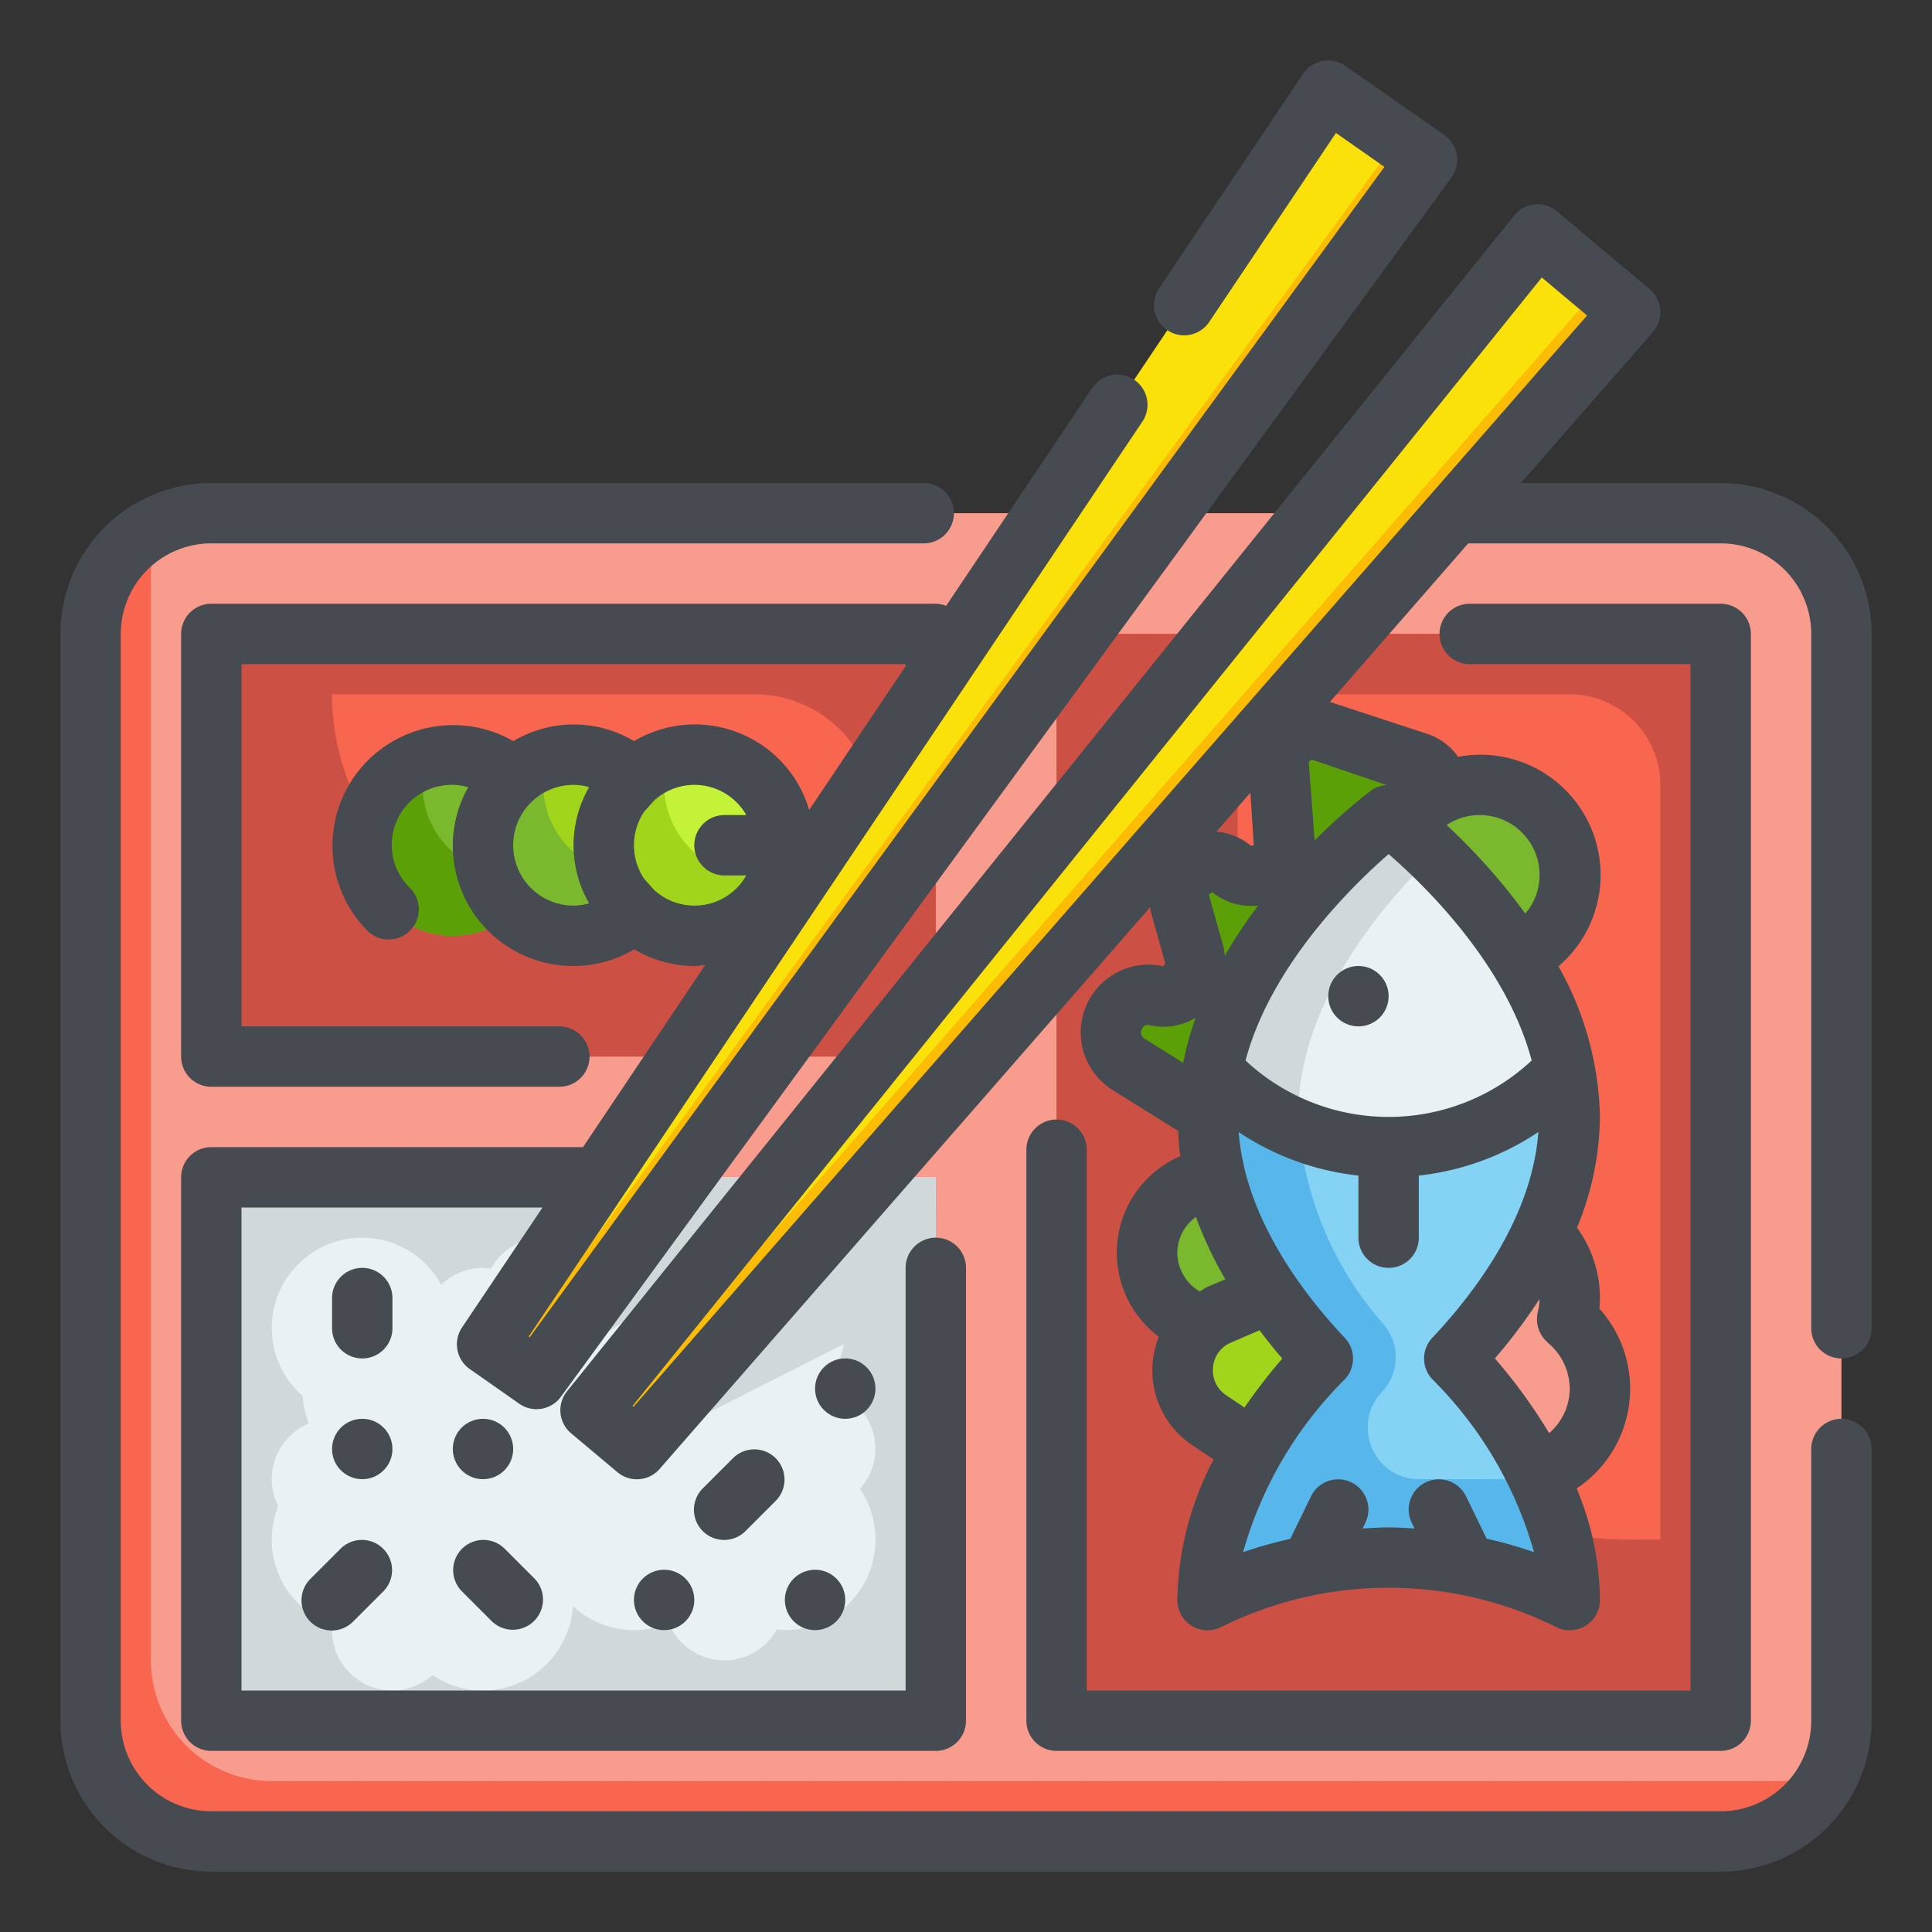 <svg height="512" viewBox="0 0 64 64" width="512" xmlns="http://www.w3.org/2000/svg"><rect x="0" y="0" width="64" height="64" fill="#333333" stroke="none"/><g id="Fill_Outline" data-name="Fill Outline"><g id="Stroke_copy" data-name="Stroke copy"><g><rect fill="#f89c8d" height="44" rx="4" width="58" x="3" y="17"/><path d="m7 21h24v14h-24z" fill="#f8664f"/><path d="m7 21v14h24v-14zm22 10h-10a8 8 0 0 1 -8-8h14a4 4 0 0 1 4 4z" fill="#cc5144"/><path d="m7 39h24v18h-24z" fill="#e9f1f2"/><g fill="#d0d8da"><path d="m31 40.17v2.81l-9.91 5.02-1.53-1.29z"/><path d="m27.93 39-10.16 6.68-1.63-1.15 7.5-5.53z"/><path d="m7 39v18h24v-18zm22 12a3 3 0 0 1 -3 3c-.09 0-.175-.019-.263-.027a1.992 1.992 0 0 1 -3.583-.2 2.971 2.971 0 0 1 -3.154-.552l-.024.021a2.989 2.989 0 0 1 -4.652 2.247 1.992 1.992 0 0 1 -3.324-1.489c0-.061.013-.118.018-.178a2.972 2.972 0 0 1 -1.8-3.932 1.974 1.974 0 0 1 -.218-.89 2 2 0 0 1 1.231-1.846 3.009 3.009 0 0 1 -.207-.912 2.99 2.99 0 1 1 4.593-3.682 1.99 1.99 0 0 1 1.383-.56 1.905 1.905 0 0 1 .263.027 1.993 1.993 0 1 1 3.047 2.473c.024.021.051.038.073.06a2.989 2.989 0 0 1 2.617-1.56c.061 0 .118.014.178.018a2.992 2.992 0 1 1 5.026 3 1.982 1.982 0 0 1 1.284 3.3 2.986 2.986 0 0 1 .512 1.682z"/></g><path d="m35 21h22v36h-22z" fill="#f8664f"/><path d="m35 21v36h22v-36zm20 30h-1a13 13 0 0 1 -13-13v-15h11a3 3 0 0 1 3 3z" fill="#cc5144"/><g><circle cx="40.5" cy="41.5" fill="#7ab92d" r="2.5"/><path d="m38.246 32.97a1.069 1.069 0 0 0 1.326-1.318l-.492-1.752a1.071 1.071 0 0 1 1.72-1.119 1.07 1.07 0 0 0 1.751-.9l-.185-2.572a1.071 1.071 0 0 1 1.4-1.095l3.172 1.033a1.071 1.071 0 0 1 .687 1.35l-1.225 3.735-4.068 8.007-4.943-3.081a1.246 1.246 0 0 1 .854-2.288z" fill="#5ba006"/><path d="m44 42-3.606 1.546a2 2 0 0 0 -.322 3.5l2.928 1.954 2-6z" fill="#a1d51c"/><path d="m51.908 43.7a2.963 2.963 0 0 0 .092-.7 3 3 0 1 0 -4.908 2.3 2.963 2.963 0 0 0 -.092.7 3 3 0 1 0 4.908-2.3z" fill="#f89c8d"/><circle cx="49" cy="29" fill="#7ab92d" r="3"/><path d="m52 37c0-5.523-6-10-6-10s-6 4.477-6 10c0 3.277 2.109 6.176 3.826 8-1.717 1.824-3.826 4.723-3.826 8a13.414 13.414 0 0 1 12 0c0-3.277-2.109-6.176-3.827-8 1.718-1.824 3.827-4.723 3.827-8z" fill="#84d2f4"/><path d="m52 53a13.386 13.386 0 0 0 -12 0c0-3.28 2.11-6.18 3.83-8-1.72-1.82-3.83-4.72-3.83-8 0-5.52 6-10 6-10a17 17 0 0 1 1.5 1.32c-1.78 1.71-4.5 4.96-4.5 8.68a11.375 11.375 0 0 0 2.86 6.9 1.678 1.678 0 0 1 -.09 2.22 1.665 1.665 0 0 0 -.46 1.16 1.7 1.7 0 0 0 1.7 1.72h4a9.269 9.269 0 0 1 .99 4z" fill="#57b7eb"/><path d="m46 27s-4.9 3.671-5.834 8.462a7.974 7.974 0 0 0 11.668 0c-.934-4.791-5.834-8.462-5.834-8.462z" fill="#e9f1f2"/><path d="m43 37a2.954 2.954 0 0 0 .02.42 8.076 8.076 0 0 1 -2.85-1.96c.93-4.79 5.83-8.46 5.83-8.46a17 17 0 0 1 1.5 1.32c-1.78 1.71-4.5 4.96-4.5 8.68z" fill="#d0d8da"/></g><g><circle cx="15" cy="28" fill="#7ab92d" r="3"/><path d="m18 28a3 3 0 1 1 -3.87-2.87 3.1 3.1 0 0 0 -.13.87 2.929 2.929 0 0 0 1.02 2.24.974.974 0 0 1 -.02-.24 3 3 0 0 1 1.5-2.6 3 3 0 0 1 1.5 2.6z" fill="#5ba006"/><circle cx="19" cy="28" fill="#a1d51c" r="3"/><path d="m22 28a3 3 0 1 1 -3.87-2.87 3.1 3.1 0 0 0 -.13.87 2.929 2.929 0 0 0 1.02 2.24.974.974 0 0 1 -.02-.24 3 3 0 0 1 1.5-2.6 3 3 0 0 1 1.5 2.6z" fill="#7ab92d"/><circle cx="23" cy="28" fill="#c4f236" r="3"/><path d="m25.87 28.87a3 3 0 1 1 -3.74-3.74 3.1 3.1 0 0 0 -.13.87 3 3 0 0 0 3 3 3.1 3.1 0 0 0 .87-.13z" fill="#a1d51c"/></g><g><path d="m54 10.341-32.905 37.659-1.533-1.285 31.374-38.945z" fill="#f9e109"/><path d="m47.272 5.294-29.498 40.384-1.638-1.147 27.86-41.531z" fill="#f9e109"/><g fill="#fcbc04"><path d="m54 10.34-32.91 37.66-1.53-1.29 1.23-1.53a2.016 2.016 0 0 0 1.62-.69l30.58-35z"/><path d="m47.27 5.29-29.5 40.39-1.63-1.15 1.1-1.63a2.023 2.023 0 0 0 1.71-.84l27.35-37.45z"/></g></g><path d="m60.64 58.64a3.988 3.988 0 0 1 -3.64 2.36h-50a4 4 0 0 1 -4-4v-36a3.988 3.988 0 0 1 2.36-3.64 3.931 3.931 0 0 0 -.36 1.64v36a4 4 0 0 0 4 4h50a3.931 3.931 0 0 0 1.64-.36z" fill="#f8664f"/></g></g><g id="Outline_copy" data-name="Outline copy"><g fill="#464a51"><path d="m57 16h-6.617l4.37-5a1 1 0 0 0 -.11-1.424l-3.065-2.576a.982.982 0 0 0 -.739-.229 1 1 0 0 0 -.682.368l-31.373 38.948a1 1 0 0 0 .136 1.394l1.532 1.286a1 1 0 0 0 1.4-.108l16.248-18.606c.009.039 0 .078.013.116l.49 1.75-.07.093a1.021 1.021 0 0 0 -.133-.03 2.248 2.248 0 0 0 -1.544 4.126l2.171 1.356c.015.281.032.561.072.835a3.483 3.483 0 0 0 -.71 5.984 2.98 2.98 0 0 0 1.121 3.6l.693.464a10.317 10.317 0 0 0 -1.203 4.653 1 1 0 0 0 1.447.9 12.473 12.473 0 0 1 11.106 0 1 1 0 0 0 1.447-.9 9.793 9.793 0 0 0 -.772-3.693 3.967 3.967 0 0 0 .754-5.958 3.488 3.488 0 0 0 .018-.349 3.961 3.961 0 0 0 -.761-2.332 9.785 9.785 0 0 0 .761-3.668 10.552 10.552 0 0 0 -1.374-4.99 3.982 3.982 0 0 0 -3.326-6.94 2.025 2.025 0 0 0 -1.054-.77l-3.177-1.043h-.019l4.586-5.257h8.364a3 3 0 0 1 3 3v23a1 1 0 0 0 2 0v-23a5.006 5.006 0 0 0 -5-5zm-36.014 30.6-.03-.026 30.118-37.382 1.5 1.259zm25.014-18.307c1.212 1.05 3.9 3.672 4.739 6.837a6.942 6.942 0 0 1 -9.479 0c.84-3.157 3.53-5.785 4.74-6.837zm-5.428 3.366a2.038 2.038 0 0 0 -.04-.279l-.49-1.75.117-.074a2.078 2.078 0 0 0 1.515.444 16.654 16.654 0 0 0 -1.101 1.659zm-2.754 2.457a.22.22 0 0 1 .236-.163 2.05 2.05 0 0 0 1.551-.238 10.39 10.39 0 0 0 -.41 1.494l-1.276-.8a.22.22 0 0 1 -.1-.293zm1.8 6.2a12.953 12.953 0 0 0 .973 2.063l-.591.25c-.093.04-.168.105-.256.153a1.5 1.5 0 0 1 -.744-1.282 1.475 1.475 0 0 1 .619-1.189zm1.006 5.907a.985.985 0 0 1 -.441-.928.97.97 0 0 1 .6-.822l.941-.405c.249.328.5.644.753.937a18.972 18.972 0 0 0 -1.252 1.621zm8.626 4.753-.685-1.408a1 1 0 1 0 -1.8.875l.092.19c-.287-.017-.573-.036-.86-.036s-.574.019-.86.036l.092-.19a1 1 0 1 0 -1.8-.875l-.686 1.408a14.567 14.567 0 0 0 -1.565.443 13.079 13.079 0 0 1 3.371-5.729 1 1 0 0 0 0-1.37c-1.529-1.624-3.313-4.09-3.515-6.818a8.852 8.852 0 0 0 3.966 1.44v2.058a1 1 0 0 0 2 0v-2.058a8.848 8.848 0 0 0 3.96-1.442c-.2 2.728-1.986 5.194-3.514 6.818a1 1 0 0 0 0 1.37 13.079 13.079 0 0 1 3.371 5.729 14.519 14.519 0 0 0 -1.566-.446zm2.019-6.5a1.992 1.992 0 0 1 .731 1.524 1.959 1.959 0 0 1 -.682 1.475 17.844 17.844 0 0 0 -1.798-2.475 18.4 18.4 0 0 0 1.48-1.969 2.274 2.274 0 0 1 -.061.449 1 1 0 0 0 .331.989zm-.269-15.476a1.963 1.963 0 0 1 -.473 1.264 20.429 20.429 0 0 0 -2.606-2.934 1.983 1.983 0 0 1 3.079 1.67zm-5.054-2.991a.986.986 0 0 0 -.544.19 19.206 19.206 0 0 0 -1.857 1.648c0-.014 0-.027 0-.041l-.19-2.57.091-.076zm-4.412 1.991-.1.014a2.057 2.057 0 0 0 -1.139-.466l1.126-1.289z"/><path d="m61 47a1 1 0 0 0 -1 1v9a3 3 0 0 1 -3 3h-50a3 3 0 0 1 -3-3v-36a3 3 0 0 1 3-3h23.6a1 1 0 0 0 0-2h-23.6a5.006 5.006 0 0 0 -5 5v36a5.006 5.006 0 0 0 5 5h50a5.006 5.006 0 0 0 5-5v-9a1 1 0 0 0 -1-1z"/><path d="m31 20h-24a1 1 0 0 0 -1 1v14a1 1 0 0 0 1 1h11.529a1 1 0 0 0 0-2h-10.529v-12h22v.069l-3.195 4.762a3.946 3.946 0 0 0 -5.8-2.28 3.905 3.905 0 0 0 -4 0 4 4 0 0 0 -4.838 6.279 1 1 0 0 0 1.414-1.415 1.988 1.988 0 0 1 1.93-3.339 3.952 3.952 0 0 0 -.511 1.924 3.987 3.987 0 0 0 6.009 3.449 3.957 3.957 0 0 0 1.991.551c.124 0 .241-.026.363-.037l-4.05 6.037h-12.313a1 1 0 0 0 -1 1v18a1 1 0 0 0 1 1h24a1 1 0 0 0 1-1v-15a1 1 0 0 0 -2 0v14h-22v-16h9.972l-2.666 3.974a1 1 0 0 0 .256 1.377l1.638 1.149a1 1 0 0 0 1.381-.23l29.499-40.386a1 1 0 0 0 -.234-1.409l-3.278-2.294a1 1 0 0 0 -1.4.262l-4.774 7.112a1 1 0 0 0 1.661 1.114l4.2-6.265 1.606 1.124-28.316 38.772-.032-.023 20.313-30.286a1 1 0 1 0 -1.66-1.114l-4.824 7.192a.979.979 0 0 0 -.342-.069zm-14 8a2 2 0 0 1 2-2 1.98 1.98 0 0 1 .515.076 3.851 3.851 0 0 0 0 3.848 1.98 1.98 0 0 1 -.515.076 2 2 0 0 1 -2-2zm4.678 1.489-.334-.369a2 2 0 0 1 0-2.24l.334-.369a1.976 1.976 0 0 1 3.044.489h-.722a1 1 0 0 0 0 2h.722a1.976 1.976 0 0 1 -3.044.489z"/><path d="m35 37.086a1 1 0 0 0 -1 1v18.914a1 1 0 0 0 1 1h22a1 1 0 0 0 1-1v-36a1 1 0 0 0 -1-1h-8.314a1 1 0 0 0 0 2h7.314v34h-20v-17.914a1 1 0 0 0 -1-1z"/><circle cx="45" cy="33" r="1"/><circle cx="22" cy="53" r="1"/><circle cx="12" cy="48" r="1"/><circle cx="27" cy="53" r="1"/><circle cx="28" cy="46" r="1"/><circle cx="16" cy="48" r="1"/><path d="m24.293 48.293-1 1a1 1 0 1 0 1.414 1.414l1-1a1 1 0 0 0 -1.414-1.414z"/><path d="m11.293 51.293-1 1a1 1 0 1 0 1.414 1.414l1-1a1 1 0 0 0 -1.414-1.414z"/><path d="m15.293 52.707 1 1a1 1 0 0 0 1.414-1.414l-1-1a1 1 0 0 0 -1.414 1.414z"/><path d="m13 43a1 1 0 0 0 -2 0v1a1 1 0 0 0 2 0z"/></g></g></g></svg>